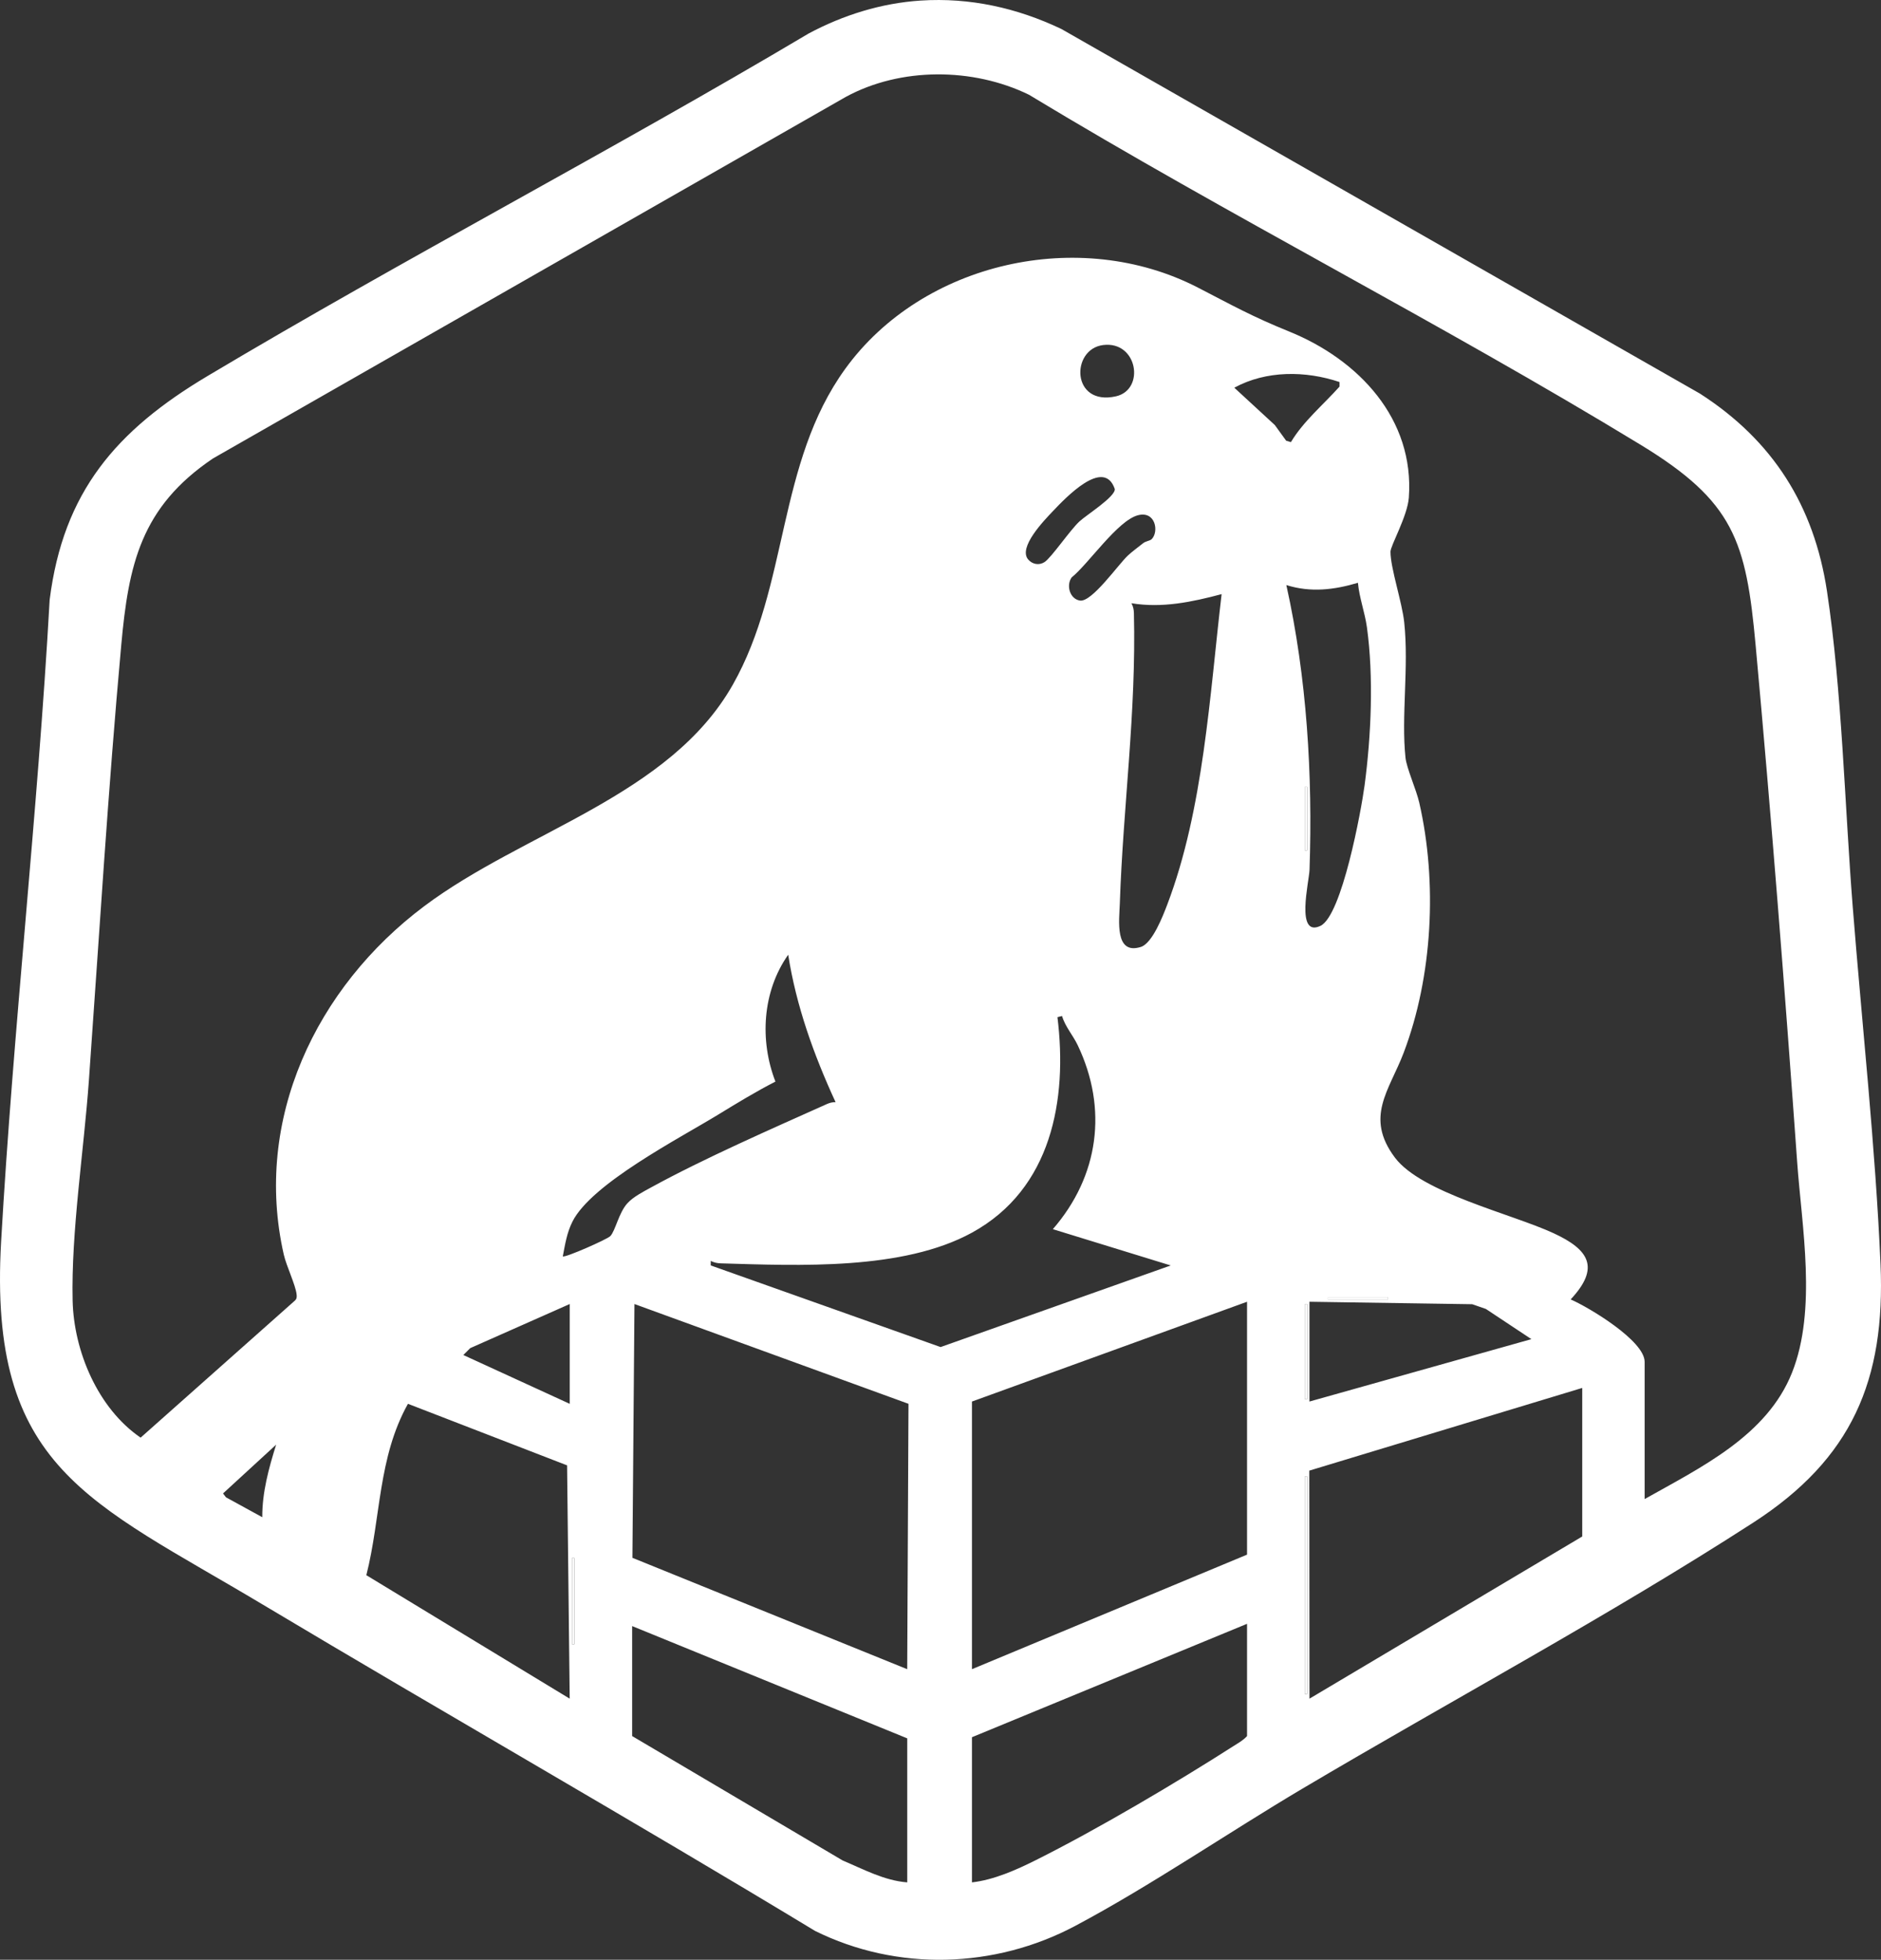 <svg width="215" height="224" viewBox="0 0 215 224" fill="none" xmlns="http://www.w3.org/2000/svg">
<rect x="0" y="0" width="215" height="224" fill="#333333" stroke="none"/>
<g clip-path="url(#clip0_2066_1743)">
<path d="M105.23 0.065C110.869 -0.301 116.264 0.907 121.316 3.313L194.304 44.989C202.666 50.363 207.346 57.824 208.823 67.556C210.535 78.833 210.852 92.015 211.761 103.559C212.818 116.967 214.371 131.176 214.945 144.506C215.515 157.754 211.687 166.747 200.378 174.049C183.931 184.671 165.84 194.39 148.901 204.425C140.403 209.459 131.539 215.538 122.899 220.132C113.688 225.027 102.538 225.353 93.161 220.705C72.251 208.039 50.989 195.927 30.002 183.385C10.194 171.54 -1.353 167.861 0.127 141.924C1.522 117.46 4.31 93.034 5.676 68.559C7.232 56.206 13.29 49.194 23.727 42.977C46.341 29.499 69.785 17.284 92.424 3.832C96.358 1.727 100.723 0.358 105.23 0.065ZM187.984 171.346C194.404 167.727 201.964 164.115 204.83 156.895C207.697 149.676 205.945 140.213 205.42 132.851C204.014 113.159 202.468 93.4 200.669 73.739C199.58 61.824 198.188 57.337 187.537 50.848C164.645 36.906 140.557 24.711 117.614 10.831C111.218 7.707 102.932 7.658 96.651 11.09L24.345 52.401C16.075 57.977 14.693 64.569 13.858 73.739C12.352 90.304 11.343 106.922 10.159 123.513C9.591 131.467 8.12 140.838 8.302 148.675C8.437 154.433 11.177 160.973 16.073 164.325L33.699 148.667C33.934 148.452 33.934 148.242 33.902 147.949C33.783 146.865 32.737 144.719 32.436 143.397C28.932 127.993 36.098 112.866 48.497 103.572C59.92 95.009 76.531 91.012 83.752 78.278C90.191 66.926 88.788 52.963 96.612 42.158C105.447 29.95 123.388 25.901 136.902 32.861C140.892 34.917 143.061 36.154 147.36 37.896C155.295 41.116 161.689 47.877 161.031 56.88C160.875 58.998 158.93 62.371 158.933 63.068C158.938 64.961 160.257 68.808 160.505 71.146C161.047 76.256 160.148 81.876 160.65 86.607C160.78 87.821 161.882 90.245 162.225 91.751C164.302 100.832 163.758 111.596 160.439 120.335C158.803 124.641 155.95 127.676 159.448 132.325C162.484 136.356 172.799 138.741 177.592 140.965C181.621 142.834 182.935 144.88 179.529 148.525C181.653 149.45 187.984 153.256 187.984 155.659V171.343V171.346ZM126.093 39.438C122.365 39.9 122.436 46.448 127.554 45.3C130.907 44.545 130.041 38.951 126.093 39.438ZM147.553 50.537C148.969 48.157 151.26 46.259 153.11 44.188V43.667C149.226 42.363 144.729 42.326 141.082 44.315L145.717 48.587L147.009 50.373L147.553 50.537ZM117.519 63.944C117.987 64.502 118.758 64.652 119.387 64.25C120.161 63.755 122.275 60.634 123.374 59.607C124.172 58.863 127.509 56.774 127.42 55.895C126.18 52.24 121.773 56.929 120.333 58.441C119.321 59.506 116.359 62.568 117.517 63.944H117.519ZM131.639 61.624C132.485 60.777 132.083 58.353 130.054 58.897C127.734 59.519 124.434 64.427 122.495 65.998C121.839 66.889 122.275 68.471 123.443 68.645C124.806 68.849 127.805 64.533 128.923 63.493C129.414 63.037 130.115 62.524 130.664 62.086C130.95 61.858 131.452 61.811 131.639 61.624ZM155.218 66.612C152.483 67.429 149.804 67.745 147.03 66.874C149.379 77.461 150.047 88.57 149.68 99.419C149.635 100.752 148.05 107.191 150.927 105.828C153.384 104.664 155.593 92.611 155.971 89.781C156.727 84.116 157.023 77.358 156.241 71.701C156.005 69.993 155.369 68.336 155.213 66.615L155.218 66.612ZM139.629 67.911C136.242 68.811 132.841 69.529 129.327 68.951C129.523 69.339 129.597 69.658 129.607 70.099C129.885 81.49 128.371 92.111 127.996 103.287C127.932 105.156 127.375 109.19 130.4 108.236C131.724 107.819 132.931 104.671 133.412 103.414C137.566 92.513 138.276 79.419 139.632 67.911H139.629ZM149.408 97.203V89.944H149.144V97.203H149.408ZM95.507 125.976C93.026 120.597 91.01 114.994 90.091 109.128C87.134 113.322 86.809 118.927 88.632 123.627C86.381 124.781 84.207 126.108 82.053 127.425C77.628 130.129 67.603 135.298 65.431 139.633C64.792 140.911 64.591 142.222 64.329 143.604C64.551 143.799 69.397 141.662 69.759 141.289C70.338 140.69 70.724 138.603 71.728 137.517C72.388 136.799 73.535 136.208 74.401 135.734C80.415 132.433 88.183 129.032 94.532 126.186C94.841 126.048 95.166 125.971 95.507 125.978V125.976ZM121.395 116.13L120.867 116.262C122.035 125.704 120.196 135.905 111.099 140.893C103.201 145.224 91.288 144.662 82.41 144.403C81.961 144.39 81.638 144.312 81.239 144.128V144.641L107.511 153.971L133.814 144.644L120.341 140.496C125.604 134.435 126.656 126.722 123.171 119.445C122.64 118.333 121.739 117.325 121.393 116.132L121.395 116.13ZM158.655 148.273H151.786V148.532H158.655V148.273ZM142.538 148.792L111.096 160.198V190.789L142.538 177.697V148.792ZM149.672 148.792V160.198L175.04 153.066L169.84 149.616L168.278 149.074L149.675 148.792H149.672ZM65.122 160.457V149.051L53.748 154.093L52.96 154.881L65.122 160.46V160.457ZM103.695 190.789L103.841 160.457L72.52 149.053L72.285 178.06L103.695 190.791V190.789ZM149.408 159.939V149.051H149.144V159.939H149.408ZM180.85 158.643L149.654 168.095L149.675 194.159L180.85 175.623V158.643ZM64.821 167.493L46.629 160.457C43.189 166.62 43.551 173.44 41.873 180.046L65.117 194.159L64.818 167.493H64.821ZM29.978 173.42C29.962 170.578 30.724 167.812 31.564 165.126L25.492 170.703L25.828 171.143L29.981 173.42H29.978ZM149.408 193.64V168.753H149.144V193.64H149.408ZM65.65 187.937V178.086H65.386V187.937H65.65ZM111.096 215.157C113.604 214.875 116.169 213.729 118.407 212.609C125.377 209.125 134.445 203.771 141.032 199.551C141.561 199.214 142.115 198.911 142.538 198.436V185.604L111.096 198.566V215.157ZM103.698 215.157V198.696L72.256 185.863V198.436L96.332 212.663C98.707 213.659 101.058 214.95 103.698 215.157Z" fill="white"/>
<path d="M149.408 168.753H149.144V193.64H149.408V168.753Z" fill="white"/>
<path d="M149.408 149.051H149.144V159.939H149.408V149.051Z" fill="white"/>
<path d="M65.65 178.086H65.386V187.937H65.65V178.086Z" fill="white"/>
<path d="M149.408 89.944H149.144V97.203H149.408V89.944Z" fill="white"/>
<path d="M158.655 148.273H151.786V148.532H158.655V148.273Z" fill="white"/>
</g>
<defs>
<clipPath id="clip0_2066_1743">
<rect width="215" height="224" fill="white"/>
</clipPath>
</defs>
</svg>
